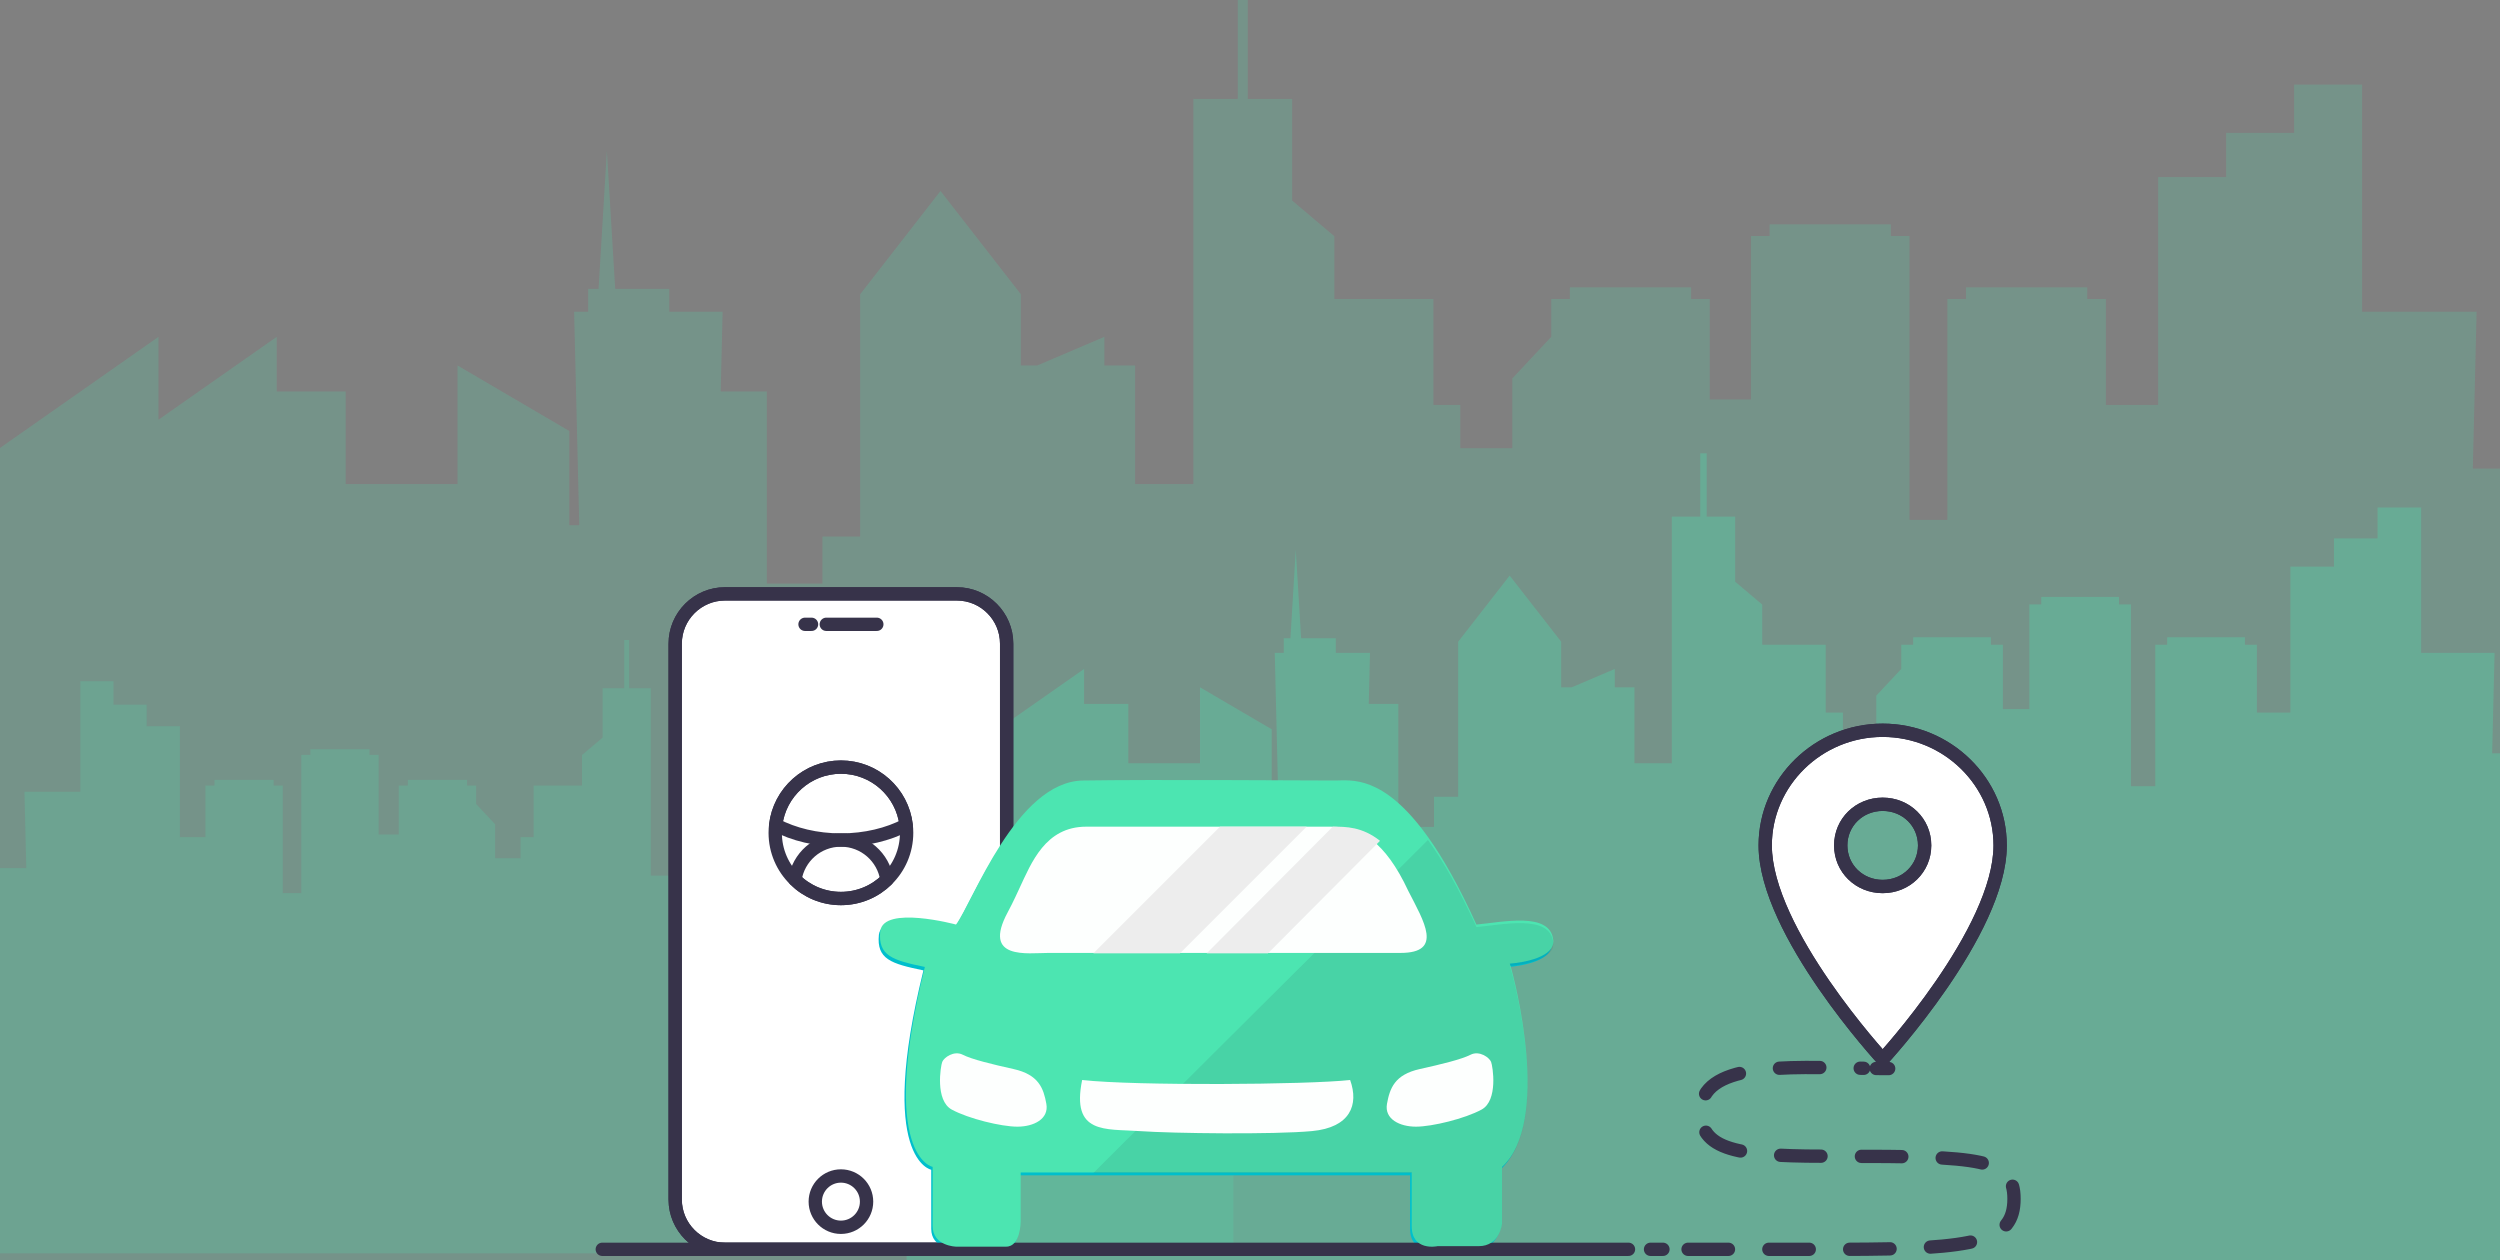 <svg width="375" height="189" viewBox="0 0 375 189" fill="none" xmlns="http://www.w3.org/2000/svg">
<rect x="0" y="0" width="375" height="189" fill="#808080" stroke="none"/>
<path fill-rule="evenodd" clip-rule="evenodd" d="M185.662 0V14.844H179.007V72.61H170.265V54.82H165.661V50.523L155.591 54.82H153.124V44.134L141.074 28.645L129.025 44.134V80.475H123.368V87.537H115.022V58.715H108.105L108.393 46.756H100.389V43.33H92.279L91.031 22.618L89.784 43.33H88.223V46.756H86.119L86.89 78.783H85.396V64.653L68.627 54.82V72.61H51.858V58.715H41.506V50.523L23.774 62.955V50.523L0 67.191V189H17.731H23.774H40.751H41.506H51.858H68.627H85.396H88.871H103.915H105.64H114.052H115.022H129.025H138.151H153.124H170.265H179.007H193.823H200.157H215.014H219.042H232.685H240.113H252.112H256.46H262.648H273.183H275.888H286.423H292.108H296.959H315.882H323.722H333.92H344.118H351.969H354.315H365.705H368.738H379V70.287H370.924L371.491 46.756H354.315V12.692H344.118V19.933H333.92V26.562H323.722V60.741H315.882V44.85H313.09V43.097H294.901V44.85H292.108V77.985H286.423V35.4H283.63V33.647H265.441V35.4H262.648V59.922H256.46V44.85H253.667V43.097H235.478V44.85H232.685V50.523L226.848 56.765V67.23H219.042V60.741H215.014V44.85H200.157V35.442L193.823 30.076V14.844H187.168V0H185.662Z" fill="#4CE5B1" fill-opacity="0.2"/>
<path fill-rule="evenodd" clip-rule="evenodd" d="M255.039 68V77.503H250.772V114.486H245.168V103.097H242.216V100.346L235.759 103.097H234.177V96.255L226.451 86.339L218.726 96.255V119.521H215.099V124.042H209.748V105.59H205.313L205.498 97.933H200.366V95.741H195.166L194.365 82.48L193.566 95.741H192.565V97.933H191.216L191.71 118.438H190.753V109.392L180.001 103.097V114.486H169.249V105.59H162.612V100.346L151.243 108.304V100.346L136 111.016V189H147.369H151.243H162.128H162.612H169.249H180.001H190.753H192.981H202.626H203.732H209.126H209.748H218.726H224.577H234.177H245.168H250.772H260.272H264.333H273.858H276.441H285.188H289.951H297.645H300.432H304.4H311.154H312.889H319.643H323.288H326.398H338.531H343.558H350.096H356.635H361.669H363.173H370.476H372.42H379V112.999H373.822L374.185 97.933H363.173V76.126H356.635V80.761H350.096V85.005H343.558V106.887H338.531V96.713H336.741V95.591H325.079V96.713H323.288V117.927H319.643V90.663H317.853V89.541H306.19V90.663H304.4V106.363H300.432V96.713H298.642V95.591H286.979V96.713H285.188V100.346L281.446 104.342V111.042H276.441V106.887H273.858V96.713H264.333V90.69L260.272 87.255V77.503H256.005V68H255.039Z" fill="#4CE5B1" fill-opacity="0.3"/>
<path fill-rule="evenodd" clip-rule="evenodd" d="M94.373 96V103.226H97.622V131.344H101.889V122.685H104.136V120.593L109.052 122.685H110.256V117.483L116.138 109.943L122.02 117.483V135.173H124.781V138.611H128.855V124.581H132.231L132.09 118.759H135.997V117.092H139.956L140.565 107.01L141.174 117.092H141.936V118.759H142.963L142.587 134.349H143.316V127.471L151.501 122.685V131.344H159.687V124.581H164.74V120.593L173.395 126.645V120.593L185 128.707V188H176.345H173.395H165.108H164.74H159.687H151.501H143.316H141.62H134.276H133.434H129.328H128.855H122.02H117.565H110.256H101.889H97.622H90.39H87.298H80.046H78.08H71.421H67.794H61.937H59.815H56.794H51.652H50.332H45.189H42.414H40.047H30.81H26.983H22.005H17.027H13.194H12.049H6.489H5.009H0V130.214H3.942L3.666 118.759H12.049V102.178H17.027V105.703H22.005V108.93H26.983V125.567H30.81V117.832H32.172V116.979H41.051V117.832H42.414V133.961H45.189V113.231H46.553V112.378H55.431V113.231H56.794V125.169H59.815V117.832H61.178V116.979H70.057V117.832H71.421V120.593L74.27 123.632V128.726H78.08V125.567H80.046V117.832H87.298V113.252L90.39 110.64V103.226H93.638V96H94.373Z" fill="#4CE5B1" fill-opacity="0.2"/>
<path fill-rule="evenodd" clip-rule="evenodd" d="M143.534 187.397H108.741C104.636 187.397 101.279 184.039 101.279 179.934V96.544C101.279 92.439 104.636 89.081 108.741 89.081H143.534C147.639 89.081 150.997 92.439 150.997 96.544V179.934C150.997 184.039 147.639 187.397 143.534 187.397Z" fill="white" stroke="#37334A" stroke-width="2" stroke-linecap="round" stroke-linejoin="round"/>
<path fill-rule="evenodd" clip-rule="evenodd" d="M143.534 187.397H108.741C104.636 187.397 101.279 184.039 101.279 179.934V96.544C101.279 92.439 104.636 89.081 108.741 89.081H143.534C147.639 89.081 150.997 92.439 150.997 96.544V179.934C150.997 184.039 147.639 187.397 143.534 187.397Z" stroke="#37334A" stroke-width="2" stroke-linecap="round" stroke-linejoin="round"/>
<path fill-rule="evenodd" clip-rule="evenodd" d="M129.985 180.244C129.985 182.369 128.262 184.091 126.138 184.091C124.013 184.091 122.291 182.369 122.291 180.244C122.291 178.119 124.013 176.397 126.138 176.397C128.262 176.397 129.985 178.119 129.985 180.244Z" stroke="#37334A" stroke-width="2" stroke-linecap="round" stroke-linejoin="round"/>
<path d="M123.944 93.646H131.522" stroke="#37334A" stroke-width="2" stroke-linecap="round" stroke-linejoin="round"/>
<path d="M120.754 93.646H121.728" stroke="#37334A" stroke-width="2" stroke-linecap="round" stroke-linejoin="round"/>
<path fill-rule="evenodd" clip-rule="evenodd" d="M232.728 141.549C232.289 137.206 225.044 138.876 221.202 139.21C210.677 115.991 203.161 117.661 199.987 117.661C196.812 117.661 172.256 117.494 162.234 117.661C152.21 117.828 145.696 135.869 143.19 139.21C143.19 139.21 132.311 136.287 131.831 140.213C131.468 143.888 133.669 144.556 138.513 145.558C131.497 173.957 139.682 175.46 139.682 175.46V184.314C139.682 187.32 143.19 187.397 143.19 187.397H150.707C152.88 187.397 152.88 183.645 152.88 183.645V176.295H211.513V184.314C211.513 188.156 215.355 187.32 215.355 187.32H221.536C224.709 187.32 225.044 183.98 225.044 183.98V175.46C232.394 168.778 227.048 147.73 226.213 145.057C228.385 144.89 232.982 144.064 232.728 141.549" fill="#00BFCC"/>
<path fill-rule="evenodd" clip-rule="evenodd" d="M151.225 136.868C151.983 135.503 152.971 133.357 152.971 133.357C154.809 129.515 156.904 124.172 163.085 124.172H199C202.174 124.172 207.018 123.839 211.695 133.694C214.034 138.205 217.041 142.882 210.526 142.882H157.405C154.231 142.882 147.332 143.984 151.225 136.868" fill="#FDFFFE"/>
<path fill-rule="evenodd" clip-rule="evenodd" d="M153.084 168.89C150.662 168.89 145.735 167.72 143.228 166.384C140.723 165.048 141.558 160.036 141.809 159.41C142.059 158.783 143.562 157.697 144.899 158.365C146.235 159.034 149.265 159.754 152.5 160.454C156.302 161.276 157.01 163.293 157.427 165.54C157.845 167.786 155.507 168.89 153.084 168.89" fill="#FDFFFE"/>
<path fill-rule="evenodd" clip-rule="evenodd" d="M196.469 169.403C190.789 169.904 175.755 169.736 170.743 169.403C165.732 169.068 160.553 169.904 162.224 162.22C170.076 163.054 195.801 162.888 202.148 162.22C203.485 165.727 202.148 168.901 196.469 169.403" fill="#FDFFFE"/>
<path fill-rule="evenodd" clip-rule="evenodd" d="M222.094 166.384C219.588 167.72 214.66 168.889 212.238 168.889C209.816 168.889 207.477 167.786 207.895 165.54C208.313 163.294 209.021 161.276 212.823 160.454C216.058 159.754 219.087 159.034 220.423 158.365C221.76 157.697 223.263 158.783 223.514 159.409C223.764 160.036 224.6 165.047 222.094 166.384" fill="#FDFFFE"/>
<path d="M90.342 187.397H244.272" stroke="#37334A" stroke-width="2" stroke-linecap="round" stroke-linejoin="round"/>
<path d="M247.58 187.397H249.442" stroke="#37334A" stroke-width="2" stroke-linecap="round" stroke-linejoin="round"/>
<path d="M253.209 187.397H276.247C296.895 187.397 302.101 186.171 302.101 179.807C302.101 173.737 297.04 173.444 275.925 173.444C261.752 173.444 255.1 173.01 255.1 166.791C255.1 159.302 267.726 160.033 279.547 160.244" stroke="#37334A" stroke-width="2" stroke-linecap="round" stroke-linejoin="round" stroke-dasharray="6.06 6.06"/>
<path d="M281.434 160.272C282.062 160.279 282.685 160.284 283.301 160.284" stroke="#37334A" stroke-width="2" stroke-linecap="round" stroke-linejoin="round"/>
<path fill-rule="evenodd" clip-rule="evenodd" d="M282.402 132.976C278.879 132.976 276.109 130.262 276.109 126.809C276.109 123.356 278.879 120.642 282.402 120.642C285.926 120.642 288.695 123.356 288.695 126.809C288.695 130.262 285.926 132.976 282.402 132.976ZM282.402 109.541C272.711 109.541 264.782 117.311 264.782 126.809C264.782 139.76 282.402 158.878 282.402 158.878C282.402 158.878 300.022 139.76 300.022 126.809C300.022 117.311 292.094 109.541 282.402 109.541Z" fill="white"/>
<path d="M282.402 158.878L281.667 159.556C281.856 159.761 282.123 159.878 282.402 159.878C282.682 159.878 282.948 159.761 283.138 159.556L282.402 158.878ZM282.402 131.976C279.412 131.976 277.109 129.691 277.109 126.809H275.109C275.109 130.833 278.345 133.976 282.402 133.976V131.976ZM277.109 126.809C277.109 123.927 279.412 121.642 282.402 121.642V119.642C278.346 119.642 275.109 122.785 275.109 126.809H277.109ZM282.402 121.642C285.393 121.642 287.695 123.927 287.695 126.809H289.695C289.695 122.785 286.459 119.642 282.402 119.642V121.642ZM287.695 126.809C287.695 129.691 285.393 131.976 282.402 131.976V133.976C286.459 133.976 289.695 130.833 289.695 126.809H287.695ZM282.402 108.541C272.178 108.541 263.782 116.74 263.782 126.809H265.782C265.782 117.883 273.244 110.541 282.402 110.541V108.541ZM263.782 126.809C263.782 130.253 264.948 134.028 266.626 137.699C268.31 141.384 270.547 145.04 272.769 148.267C274.992 151.497 277.214 154.316 278.879 156.326C279.712 157.332 280.407 158.137 280.894 158.691C281.138 158.969 281.33 159.183 281.462 159.329C281.527 159.402 281.578 159.458 281.613 159.496C281.63 159.515 281.643 159.53 281.652 159.54C281.657 159.545 281.66 159.548 281.663 159.551C281.664 159.552 281.665 159.553 281.666 159.554C281.666 159.555 281.666 159.555 281.666 159.555C281.667 159.555 281.667 159.556 282.402 158.878C283.138 158.2 283.138 158.2 283.138 158.2C283.138 158.2 283.137 158.2 283.137 158.2C283.137 158.199 283.136 158.199 283.135 158.198C283.133 158.196 283.131 158.192 283.127 158.188C283.119 158.18 283.107 158.166 283.091 158.149C283.059 158.114 283.01 158.061 282.947 157.99C282.821 157.85 282.634 157.642 282.396 157.371C281.92 156.829 281.238 156.039 280.419 155.05C278.781 153.072 276.597 150.301 274.416 147.133C272.233 143.962 270.064 140.41 268.445 136.867C266.819 133.311 265.782 129.84 265.782 126.809H263.782ZM282.402 158.878C283.138 159.556 283.138 159.555 283.138 159.555C283.138 159.555 283.138 159.555 283.139 159.554C283.14 159.553 283.14 159.552 283.142 159.551C283.144 159.548 283.148 159.545 283.152 159.54C283.161 159.53 283.174 159.515 283.192 159.496C283.226 159.458 283.277 159.402 283.343 159.329C283.475 159.183 283.667 158.969 283.91 158.691C284.398 158.137 285.093 157.332 285.926 156.326C287.591 154.316 289.812 151.497 292.036 148.267C294.258 145.04 296.494 141.384 298.179 137.699C299.857 134.028 301.022 130.253 301.022 126.809H299.022C299.022 129.84 297.985 133.311 296.36 136.867C294.74 140.41 292.572 143.962 290.389 147.133C288.207 150.301 286.024 153.072 284.385 155.05C283.566 156.039 282.884 156.829 282.408 157.371C282.17 157.642 281.984 157.85 281.857 157.99C281.794 158.061 281.746 158.114 281.714 158.149C281.698 158.166 281.686 158.18 281.678 158.188C281.674 158.192 281.671 158.196 281.669 158.198C281.668 158.199 281.668 158.199 281.667 158.2C281.667 158.2 281.667 158.2 281.667 158.2C281.667 158.2 281.667 158.2 282.402 158.878ZM301.022 126.809C301.022 116.74 292.627 108.541 282.402 108.541V110.541C291.561 110.541 299.022 117.883 299.022 126.809H301.022Z" fill="#37334A"/>
<path d="M282.402 158.878L281.667 159.556C281.856 159.761 282.123 159.878 282.402 159.878C282.682 159.878 282.948 159.761 283.138 159.556L282.402 158.878ZM282.402 131.976C279.412 131.976 277.109 129.691 277.109 126.809H275.109C275.109 130.833 278.345 133.976 282.402 133.976V131.976ZM277.109 126.809C277.109 123.927 279.412 121.642 282.402 121.642V119.642C278.346 119.642 275.109 122.785 275.109 126.809H277.109ZM282.402 121.642C285.393 121.642 287.695 123.927 287.695 126.809H289.695C289.695 122.785 286.459 119.642 282.402 119.642V121.642ZM287.695 126.809C287.695 129.691 285.393 131.976 282.402 131.976V133.976C286.459 133.976 289.695 130.833 289.695 126.809H287.695ZM282.402 108.541C272.178 108.541 263.782 116.74 263.782 126.809H265.782C265.782 117.883 273.244 110.541 282.402 110.541V108.541ZM263.782 126.809C263.782 130.253 264.948 134.028 266.626 137.699C268.31 141.384 270.547 145.04 272.769 148.267C274.992 151.497 277.214 154.316 278.879 156.326C279.712 157.332 280.407 158.137 280.894 158.691C281.138 158.969 281.33 159.183 281.462 159.329C281.527 159.402 281.578 159.458 281.613 159.496C281.63 159.515 281.643 159.53 281.652 159.54C281.657 159.545 281.66 159.548 281.663 159.551C281.664 159.552 281.665 159.553 281.666 159.554C281.666 159.555 281.666 159.555 281.666 159.555C281.667 159.555 281.667 159.556 282.402 158.878C283.138 158.2 283.138 158.2 283.138 158.2C283.138 158.2 283.137 158.2 283.137 158.2C283.137 158.199 283.136 158.199 283.135 158.198C283.133 158.196 283.131 158.192 283.127 158.188C283.119 158.18 283.107 158.166 283.091 158.149C283.059 158.114 283.01 158.061 282.947 157.99C282.821 157.85 282.634 157.642 282.396 157.371C281.92 156.829 281.238 156.039 280.419 155.05C278.781 153.072 276.597 150.301 274.416 147.133C272.233 143.962 270.064 140.41 268.445 136.867C266.819 133.311 265.782 129.84 265.782 126.809H263.782ZM282.402 158.878C283.138 159.556 283.138 159.555 283.138 159.555C283.138 159.555 283.138 159.555 283.139 159.554C283.14 159.553 283.14 159.552 283.142 159.551C283.144 159.548 283.148 159.545 283.152 159.54C283.161 159.53 283.174 159.515 283.192 159.496C283.226 159.458 283.277 159.402 283.343 159.329C283.475 159.183 283.667 158.969 283.91 158.691C284.398 158.137 285.093 157.332 285.926 156.326C287.591 154.316 289.812 151.497 292.036 148.267C294.258 145.04 296.494 141.384 298.179 137.699C299.857 134.028 301.022 130.253 301.022 126.809H299.022C299.022 129.84 297.985 133.311 296.36 136.867C294.74 140.41 292.572 143.962 290.389 147.133C288.207 150.301 286.024 153.072 284.385 155.05C283.566 156.039 282.884 156.829 282.408 157.371C282.17 157.642 281.984 157.85 281.857 157.99C281.794 158.061 281.746 158.114 281.714 158.149C281.698 158.166 281.686 158.18 281.678 158.188C281.674 158.192 281.671 158.196 281.669 158.198C281.668 158.199 281.668 158.199 281.667 158.2C281.667 158.2 281.667 158.2 281.667 158.2C281.667 158.2 281.667 158.2 282.402 158.878ZM301.022 126.809C301.022 116.74 292.627 108.541 282.402 108.541V110.541C291.561 110.541 299.022 117.883 299.022 126.809H301.022Z" fill="#37334A"/>
<path fill-rule="evenodd" clip-rule="evenodd" d="M135.994 124.922C135.994 127.676 134.863 130.172 133.037 131.956C131.258 133.704 128.825 134.778 126.138 134.778C123.456 134.778 121.018 133.704 119.244 131.956C117.413 130.172 116.282 127.676 116.282 124.922C116.282 124.522 116.308 124.129 116.354 123.744C116.936 118.858 121.096 115.066 126.138 115.066C131.186 115.066 135.346 118.858 135.922 123.75C135.968 124.134 135.994 124.522 135.994 124.922Z" stroke="#37334A" stroke-width="2" stroke-linecap="round" stroke-linejoin="round"/>
<path fill-rule="evenodd" clip-rule="evenodd" d="M135.921 123.75C133.208 125.166 129.816 126.006 126.138 126.006C122.46 126.006 119.067 125.166 116.354 123.745C116.935 118.858 121.095 115.066 126.138 115.066C131.185 115.066 135.345 118.858 135.921 123.75Z" stroke="#37334A" stroke-width="2" stroke-linecap="round" stroke-linejoin="round"/>
<path fill-rule="evenodd" clip-rule="evenodd" d="M133.037 131.956C131.258 133.704 128.825 134.778 126.138 134.778C123.456 134.778 121.018 133.704 119.244 131.956C119.736 128.589 122.636 126.006 126.138 126.006C129.639 126.006 132.539 128.589 133.037 131.956Z" stroke="#37334A" stroke-width="2" stroke-linecap="round" stroke-linejoin="round"/>
<path fill-rule="evenodd" clip-rule="evenodd" d="M232.99 141.027C232.554 136.668 225.305 138.346 221.46 138.682C218.834 132.877 216.401 128.623 214.167 125.512C207.453 116.127 202.618 117.075 200.235 117.075C197.056 117.075 172.49 116.906 162.459 117.075C152.429 117.237 145.914 135.327 143.406 138.682C143.406 138.682 132.517 135.751 132.038 139.686C131.678 143.372 133.88 144.039 138.727 145.042C131.708 173.523 139.897 175.032 139.897 175.032V183.905C139.897 186.924 143.406 186.998 143.406 186.998H150.929C153.101 186.998 153.101 183.238 153.101 183.238V175.867H211.765V183.905C211.765 187.759 215.611 186.924 215.611 186.924H221.796C224.969 186.924 225.305 183.574 225.305 183.574V175.032C232.66 168.328 227.309 147.225 226.475 144.544C228.647 144.376 233.245 143.546 232.99 141.027" fill="#4CE5B1"/>
<path opacity="0.1" fill-rule="evenodd" clip-rule="evenodd" d="M226.482 144.881C227.315 147.541 232.66 168.476 225.313 175.127V183.602C225.313 183.602 224.978 186.924 221.808 186.924H215.63C215.63 186.924 211.789 187.753 211.789 183.93V175.956H164L170.793 169.194L170.893 169.095L177.394 162.624L214.189 126C216.42 129.087 218.85 133.306 221.472 139.066C225.313 138.732 232.555 137.068 232.99 141.392C233.245 143.891 228.652 144.714 226.482 144.881" fill="#242E42"/>
<path fill-rule="evenodd" clip-rule="evenodd" d="M210.082 142.938H157.295C154.137 142.938 147.284 144.052 151.152 136.85C151.906 135.471 152.889 133.299 152.889 133.299C154.712 129.409 156.795 124.001 162.939 124.001H198.97C200.867 123.994 203.309 124.001 205.929 126.116C207.66 127.507 209.464 129.818 211.245 133.639C213.574 138.203 216.559 142.938 210.082 142.938" fill="#FDFFFE"/>
<path fill-rule="evenodd" clip-rule="evenodd" d="M196 124L177 143H164L183.001 124H196Z" fill="#EDEDED"/>
<path fill-rule="evenodd" clip-rule="evenodd" d="M207 126.123L190.195 143H181L199.918 124.001C201.849 123.994 204.333 124.001 207 126.123" fill="#EDEDED"/>
<path fill-rule="evenodd" clip-rule="evenodd" d="M152.609 169C150.187 169 145.261 167.802 142.755 166.432C140.25 165.063 141.085 159.927 141.336 159.285C141.586 158.643 143.089 157.53 144.425 158.215C145.762 158.9 148.791 159.638 152.025 160.355C155.827 161.198 156.533 163.265 156.951 165.567C157.369 167.869 155.031 169 152.609 169" fill="#FDFFFE"/>
<path fill-rule="evenodd" clip-rule="evenodd" d="M196.8 169.663C191.082 170.197 175.945 170.019 170.9 169.663C165.853 169.306 160.64 170.197 162.322 162C170.227 162.89 196.128 162.713 202.519 162C203.865 165.742 202.519 169.128 196.8 169.663" fill="#FDFFFE"/>
<path fill-rule="evenodd" clip-rule="evenodd" d="M222.245 166.432C219.74 167.802 214.813 169 212.39 169C209.969 169 207.631 167.869 208.049 165.567C208.467 163.266 209.174 161.198 212.976 160.355C216.21 159.638 219.238 158.9 220.574 158.215C221.911 157.53 223.414 158.643 223.664 159.285C223.915 159.927 224.75 165.063 222.245 166.432" fill="#FDFFFE"/>
</svg>

